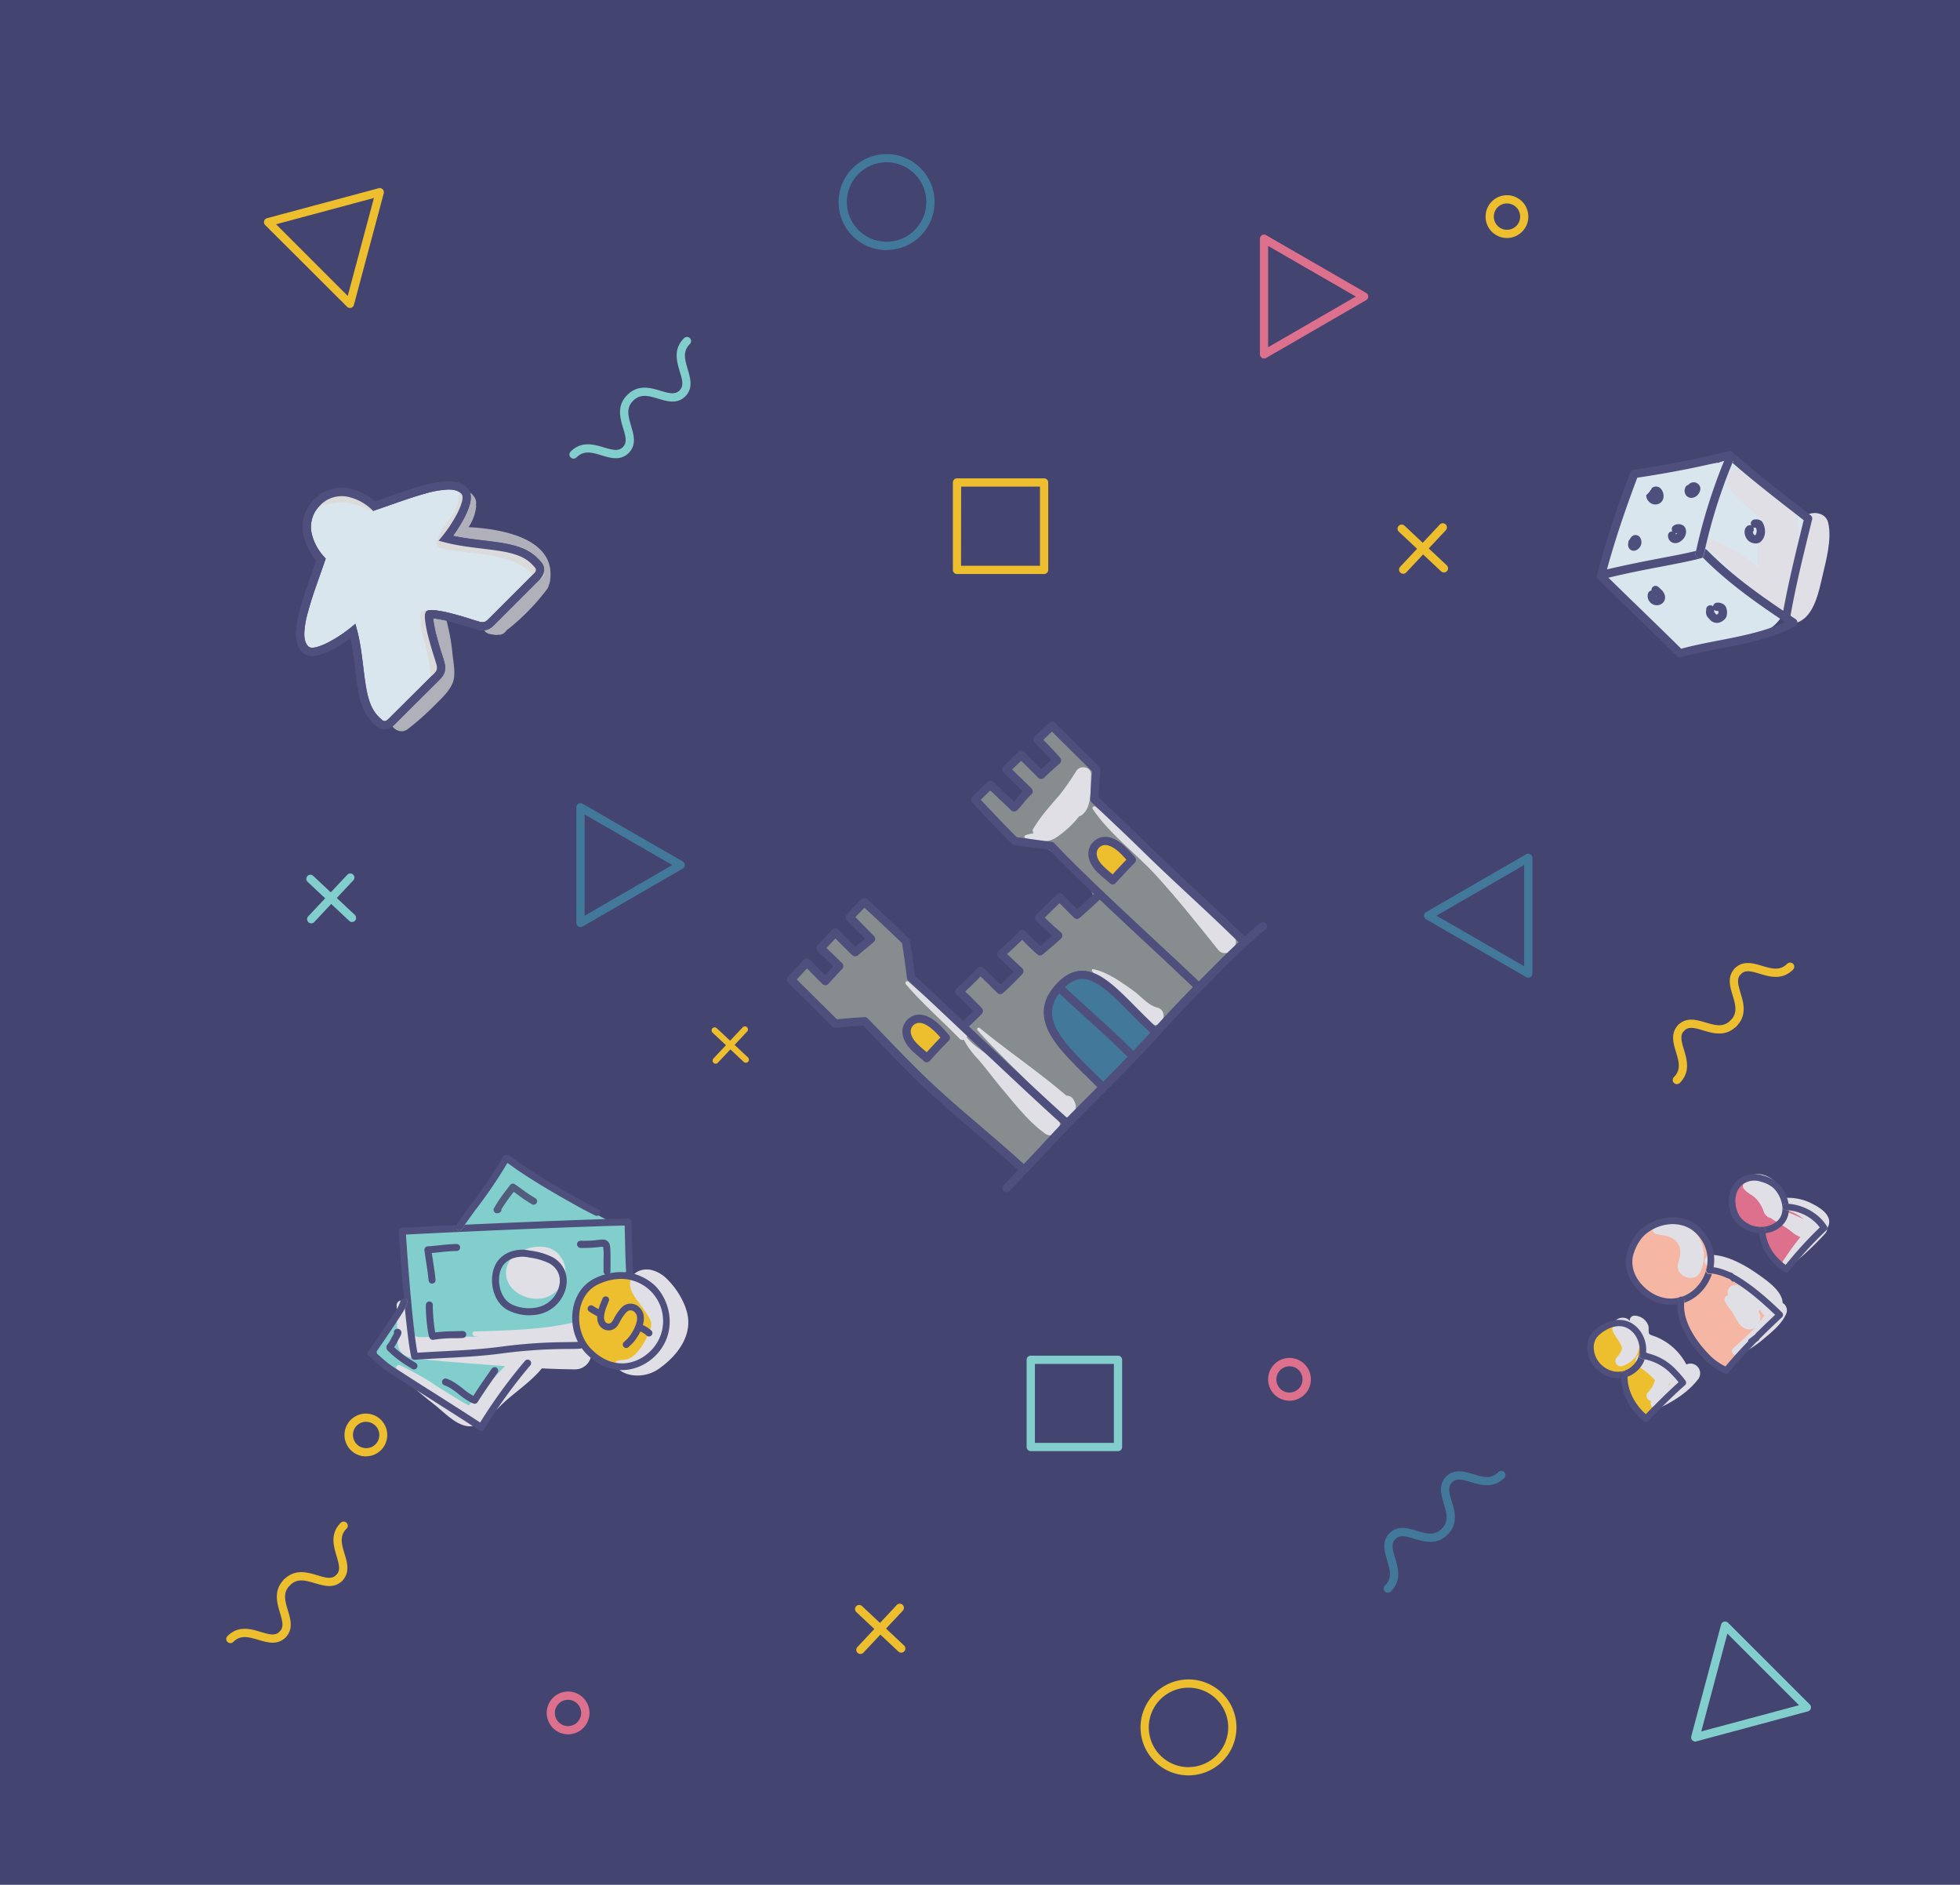 <svg xmlns="http://www.w3.org/2000/svg" xmlns:xlink="http://www.w3.org/1999/xlink" viewBox="0 0 711.39 684"><defs><style>.cls-1,.cls-16{fill:none;}.cls-2{isolation:isolate;}.cls-3{fill:#444471;}.cls-4{fill:#82cecd;}.cls-5{fill:#f5b6a3;}.cls-6{fill:#dd708d;}.cls-7{fill:#edbf2e;}.cls-8{clip-path:url(#clip-path);}.cls-9{fill:#e0dfe6;}.cls-13,.cls-15,.cls-9{mix-blend-mode:multiply;}.cls-10{fill:#42799b;}.cls-11{fill:#4e4f7d;}.cls-12{fill:#525d7d;}.cls-13{fill:#d3d3d3;opacity:0.76;}.cls-14,.cls-18{fill:#d9e6ed;}.cls-14,.cls-16{stroke:#4e4f7d;stroke-miterlimit:10;stroke-width:3px;}.cls-15{fill:#dbdbdb;}.cls-17{fill:#878c8e;}</style><clipPath id="clip-path" transform="translate(54.96 27.31)"><rect class="cls-1" width="637.74" height="637.82"/></clipPath></defs><title>ferde-bg</title><g class="cls-2"><g id="Réteg_13" data-name="Réteg 13"><rect class="cls-3" width="711.39" height="684"/></g><g id="Réteg_4" data-name="Réteg 4"><path class="cls-4" d="M172.68,429.06a15.26,15.26,0,0,0,.06-7.47c.67-2.31-.55-5.25-3.67-5.25a4.07,4.07,0,0,0-.62.06,16,16,0,0,0-3-.66,4,4,0,0,0-1-.8c-10.54-5.77-22.82-10.8-31.46-19.34a4,4,0,0,0-6.68,1.76,36.17,36.17,0,0,1-1.83,4.52,14.26,14.26,0,0,0-1.74,2.68,15.16,15.16,0,0,0-4.23,5.92c-2,2.17-4.15,4.23-5.94,6.59a3.73,3.73,0,0,0-.92,1.05,3.43,3.43,0,0,0-.27.58l-5.76.07c-3.54,0-7.67-.53-11.09.4A4,4,0,0,0,91.7,422c-.77,3.25,0,7.27.34,10.56.25,2.63,1.47,6.61,1.39,9.74-.56.78-1.09,1.59-1.59,2.45a4,4,0,0,0-.48,2.49c-2.63,1.75-4.66,5.46-5.5,7.91a3.36,3.36,0,0,0-.13,1.51,24.23,24.23,0,0,1-2.86,3.72,3.71,3.71,0,0,0-.76,4.32,4.73,4.73,0,0,0,1.51,3.81C85.26,470,87.68,470,90,470.14c1.2.93,2.33,2,3.52,2.93a11.34,11.34,0,0,0,1.1,1.09,21.16,21.16,0,0,0,5,3.08l0,0a17.9,17.9,0,0,0,7.15,5.15c.9.36,2.16.45,3,.82a1,1,0,0,1,.22.14c1.44,2.13,3.29,3.77,5.38,4a3.6,3.6,0,0,0,3.43,2.11,3.85,3.85,0,0,0,3.81-4.65c1.32-2.47,2.67-4.92,4.19-7.26l1.24-1a3.23,3.23,0,0,0,1.07-1.95,6,6,0,0,0,.55-.38c1.37-1.17,2.67-2.4,3.93-3.68a3.92,3.92,0,0,0,2.58-1.82c.53-.88,1-1.79,1.47-2.7q1.56-1.92,3-4c2.18.07,4.38.1,6.58,0a3.83,3.83,0,0,0,2.28-.85,16.09,16.09,0,0,0,5.59-.62,4.06,4.06,0,0,0,2.39-5.88l-.12-.23a4.1,4.1,0,0,0-3.79-2q.07-.89.18-1.68a5,5,0,0,0-.49-3.12A18.63,18.63,0,0,0,157,443a4.06,4.06,0,0,0,.5-2l.61-.4c2.4-1.5,4.69-2.65,6.31-5.05l1.86,0a3.66,3.66,0,0,0,1.75-.05l1.43-.05a4,4,0,0,0,3.22-6.32Z" transform="translate(54.96 27.31)"/></g><g id="Réteg_9" data-name="Réteg 9"><path class="cls-5" d="M587.44,447l-.3,0c-.29-3.43-4-5.91-7.43-5.92a13.56,13.56,0,0,0-1.22-.73l-.19-.12a18.22,18.22,0,0,0-3.92-3c-.32-.24-.63-.48-1-.71a2.79,2.79,0,0,0-1.49-.49c-.47-.19-.94-.37-1.43-.52a3.23,3.23,0,0,0-.83-.17,12.27,12.27,0,0,0-1.59-.51,9.42,9.42,0,0,0-3.06-.7,10.81,10.81,0,0,0,.12-1.49c2.16-5.14-.9-9.6-4.44-13.16a10.28,10.28,0,0,0-6.85-3,8.48,8.48,0,0,0-7.85.86,4,4,0,0,0-.38.32,13.16,13.16,0,0,0-5.78,3.93c-2.92,3.57-3.92,10.1-1.44,14.15s6,9.24,11.18,8.64a13.06,13.06,0,0,0,6-.06c.19.35.39.71.6,1.06,0,.14-.05.28-.07.42a8.69,8.69,0,0,0,.38,3.57c0,.08,0,.16.05.25a6.4,6.4,0,0,0,.37,2.26,20.3,20.3,0,0,0,2.06,4.21c.83,1.48,1.72,2.93,2.69,4.34l0,0,0,.06a6.61,6.61,0,0,0,3.68,4.54,3.72,3.72,0,0,0,.37,1.11,7.93,7.93,0,0,0,3.45,3.38,3.62,3.62,0,0,0,5.21-2.63,4.84,4.84,0,0,0,1-.57c1.82-1.42,2.05-3.68,3.3-5.48,1.92-2.78,4.8-4.57,7.1-7a3.55,3.55,0,0,0,4.06-2.47C590.34,449.68,589.32,447.31,587.44,447Z" transform="translate(54.96 27.31)"/></g><g id="Réteg_12" data-name="Réteg 12"><path class="cls-6" d="M602.31,413.1a9.82,9.82,0,0,0-4.9-.93,3.47,3.47,0,0,0-1-.9l0,0a10.63,10.63,0,0,0-1.14-.86,4.74,4.74,0,0,0-2.27-.65c-.37-3.08-1-6.13-4.47-7.14a3.61,3.61,0,0,0-1.23-.14,6.45,6.45,0,0,0-4.11-1.68,7.74,7.74,0,0,0-3.29.55,3,3,0,0,0-3.12.94,7,7,0,0,0-1.6,3.13,5.17,5.17,0,0,0-.39,1.41,16.48,16.48,0,0,0,1.06,7.28,3.5,3.5,0,0,0,1.24,1.74c1.28,1.95,3.53,3.35,5.77,2.67a3.29,3.29,0,0,0,2.41,0,3.16,3.16,0,0,0,.12,1.35l2,6.53a3.31,3.31,0,0,0,1.22,1.7l.21.62a3.66,3.66,0,0,0,1.48,1.91,3.35,3.35,0,0,0,5.34.7,24.48,24.48,0,0,0,5.69-8.13,15.12,15.12,0,0,1,1.75-.89,3.64,3.64,0,0,0,2.57-3.37A6.49,6.49,0,0,0,602.31,413.1Z" transform="translate(54.96 27.31)"/></g><g id="Réteg_11" data-name="Réteg 11"><path class="cls-7" d="M552.08,470.91c-2.3-2.68-5.68-5.28-8.75-4.87a3.53,3.53,0,0,0-1-.15c-.65-.65-1.26-1.26-1.87-1.78a17.6,17.6,0,0,0,0-1.93c-.11-3.37-.77-6.45-4.4-7.3-1.32-2.62-5.45-2.88-7.83-1.65a4.44,4.44,0,0,0-2.31,3.37,7.33,7.33,0,0,0-1.88,9.57c1.92,3.1,6.1,6.24,9.86,4.79a4.29,4.29,0,0,0,1.61-1.07c.17,0,.35,0,.51-.07l.15,0a3.24,3.24,0,0,0-.25.24c-3.3,4.28,1.75,11.16,4.11,14.76,2.2,3.35,7.24.92,6.55-2.32a2.82,2.82,0,0,0,1.13-.77,8.34,8.34,0,0,1,4.35-2.74,3.41,3.41,0,0,0,2.51-3.07,3,3,0,0,0,.36-1.54A3.58,3.58,0,0,0,552.08,470.91Z" transform="translate(54.96 27.31)"/></g><g id="Réteg_6" data-name="Réteg 6"><path class="cls-7" d="M186.26,452.22s0,0,0,0c1.61-4.5-2.42-10.88-7.15-12.49a6.83,6.83,0,0,0-5.51-3c-4.5-2-10.84-.07-14.13,3.2a4.36,4.36,0,0,0-.52.65,3.57,3.57,0,0,0-2.84,1.88c-2.42,4.53-3,9.08-1.07,13.91a10.9,10.9,0,0,0,2.84,4.5,3.87,3.87,0,0,0,.66,1.36A13.86,13.86,0,0,0,168.5,468a4.44,4.44,0,0,0,3,1,8,8,0,0,0,4.52-2.22,16.82,16.82,0,0,0,8-7.16,9.35,9.35,0,0,0,2.57-5.83A4.36,4.36,0,0,0,186.26,452.22Z" transform="translate(54.96 27.31)"/></g><g id="Réteg_10" data-name="Réteg 10"><g class="cls-8"><path class="cls-9" d="M547.09,483.75c5.14-2.35,10.6-5.79,14.1-10.31a3.52,3.52,0,0,0-4.08-5.57,21.61,21.61,0,0,0-10.92-10c-.9-.37-2.4-.73-2.6-1.21-.33-.77,0-2.08-.32-3a5.44,5.44,0,0,0-4.88-3.51,1.69,1.69,0,0,0-1.79,2l-.14-.2c-1.1-1.41-3.51-1.29-4.78-.29a3.69,3.69,0,0,0-1,4.68c.83,1.75,2.49,3.4,3,5.32.32,1.33-1.38,3-2.09,4a1.94,1.94,0,0,0,2.16,2.81c3.09-1.05,5.77-3.22,6.14-6.67a.37.37,0,0,1,0-.11,10.64,10.64,0,0,0,1.57,1.13,28.18,28.18,0,0,1,2.51,1.72c-.68-.2-1.37-.38-2.06-.53a2.6,2.6,0,0,0-1.94,4.75,23.61,23.61,0,0,1,5.72,4.86,9.2,9.2,0,0,1-2.56,4.37,1.87,1.87,0,0,0,1.19,3.1,2,2,0,0,0,2.77,2.59m-9.43-30a1.82,1.82,0,0,1,.9,1.71,18.44,18.44,0,0,0-.9-1.71m13.36,21a1.63,1.63,0,0,1,.17.22c-.27.31-.54.6-.82.89a12.37,12.37,0,0,0,.65-1.11" transform="translate(54.96 27.31)"/><path class="cls-9" d="M576.09,464.41a40.61,40.61,0,0,0,9.55-6.24c2.83-2.37,6.2-5.21,7.68-8.65a3.12,3.12,0,0,0-1.27-4c-.15-4.27-5.55-8-8.68-10.21-4.78-3.42-11.49-7.26-17.51-7.22-1.67,0-3,2.44-1.51,3.64,3.19,2.48,7,4,10.33,6.44,1.07.78,2.12,1.6,3.13,2.46q-.59-.41-1.14-.84a2.69,2.69,0,0,0-4.33,3.05h-.07A1.33,1.33,0,0,0,571,444.5c.44,1.65,1.59,2.69,2.54,4.05s1.7,3.12,2.76,4.54c1.42,1.89,3.71,2.77,5.79,1.38l-.07.08a104.7,104.7,0,0,1-7.85,7.34c-1.44,1.29.38,3.2,1.92,2.52m7.18-15.74a3.47,3.47,0,0,0,.56-.76,4.07,4.07,0,0,0,1.64,2.11c-.61.85-1.21,1.71-1.84,2.55a3.91,3.91,0,0,0-.36-3.9" transform="translate(54.96 27.31)"/><path class="cls-9" d="M554.15,431c-1.52,4.67,5.83,7.73,8,3.27a13.35,13.35,0,0,0-3-15.69c-3.65-3.22-9.89-4.7-13.85-1.24a1.91,1.91,0,0,0,.86,3.17c2.65.59,5.55.61,7.46,2.88s1.36,5,.51,7.61" transform="translate(54.96 27.31)"/><path class="cls-9" d="M593.85,432.92a105.77,105.77,0,0,0,13.58-12.5,2.91,2.91,0,0,0,.8-2,4.27,4.27,0,0,0,.53-1.07c1.17-3.66-3-6.31-5.78-7.73a18.86,18.86,0,0,0-10.14-2.19,2.17,2.17,0,0,0-.94.3c.18-4.89-4.54-9.17-9.44-9a1.82,1.82,0,0,0-1.6,2.43,4.57,4.57,0,0,0-2,.24,1.74,1.74,0,0,0-.77,2.86c1.14,1.43,3,2.09,4.31,3.42a13.23,13.23,0,0,1,2.83,4.79,3.51,3.51,0,0,0,2.7,2.31,2.15,2.15,0,0,0,.62.53c1.72,1,3.39,2,5,3.08s3,2.51,4.94,3.23a102.71,102.71,0,0,0-6.68,9.33c-.73,1.16.82,2.89,2,2m-1.69-21.38.15,0a18.29,18.29,0,0,1,5.46,2.17,13.41,13.41,0,0,1,2,1.45,41,41,0,0,0-3.82-1.76c-1.23-.55-2.49-1.06-3.75-1.55a2.17,2.17,0,0,0,0-.36" transform="translate(54.96 27.31)"/><path class="cls-9" d="M194,447.55a29,29,0,0,0-6.65-10.48,12.08,12.08,0,0,0-5.92-3.51c-3-.66-6.67.46-7.55,3.82-.57,2.16.38,4.14,1.5,5.91.45.71.86,1.23,1.41,1.95.11.16.75,1.09.13.18.65.95,1.36,1.85,2,2.77-.14-.18.69,1,.86,1.27a22.32,22.32,0,0,1,1.3,2.28c.11.36.21.72.3,1.09-.06-.26,0-1.19,0,.18,0,.37,0,.75,0,1.13,0-.5-.36,1.11-.4,1.42l-.35.76-.74,1.47a22.17,22.17,0,0,1-3.06,5,9.61,9.61,0,0,1-3.6,3c-1.37.52-2.88.31-4.25.8a.56.56,0,0,0-.41.53c-.13,2.72,3.29,4.13,5.48,4.54a13.51,13.51,0,0,0,10.5-2.5c6.84-4.94,12.59-12.8,9.41-21.58" transform="translate(54.96 27.31)"/><path class="cls-9" d="M149.35,430.16c-3.39-7-12.21-5.84-17.44-2a4.57,4.57,0,0,0-1.08,1.12,7.45,7.45,0,0,0-2.11,4.65c-.5,6.63,6.75,10.79,12.66,10,6.34-.87,10.88-7.79,8-13.81" transform="translate(54.96 27.31)"/><path class="cls-9" d="M158.09,461.33a3.66,3.66,0,0,1-2.34-2.84c-.26-2.21-1.16-3.85-1.67-6.08-11.85,2.91-24.8,3.06-36.87,3.49-1,0-.85,1.51,0,1.66l1.52.22h-.15c-5.92,0-11.82,0-17.73.05a30.36,30.36,0,0,1-3.56.1c-2.12-.25-2.2-.85-2.82-2.54-1.07-2.88-1.35-6.39-2-9.4a1.76,1.76,0,0,0-3.47.53c.09,3.75.15,7.51.27,11.27.07,2.22,0,4.3,1.68,5.93,2.09,2.06,5.42,2,8.16,2.31,3.61.39,7.24.72,10.86,1,6.09.47,12.21,1,18.35,1.42-1.21,1.33-2.39,2.65-3.57,3.84-1.76,1.79-3.53,3.56-5.27,5.36-.9.92-3,4.06-4.52,5.15.09-.3-.86-.61-1.41-.94-1.21-.71-2.4-1.46-3.6-2.18-2.16-1.32-4.31-2.64-6.45-4a98.76,98.76,0,0,0-13.48-7.61A1,1,0,0,0,89,469.61c3.79,5,8.89,9,13.77,12.86,3.39,2.67,8.55,8.31,13.31,7.79s9.21-6.29,12.5-9.18c4.21-3.71,9.53-7.36,13.13-11.8,4,.19,8,.32,12,.36a5.89,5.89,0,0,0,5.91-6.67A12.83,12.83,0,0,1,158.09,461.33Z" transform="translate(54.96 27.31)"/></g></g><g id="Réteg_1" data-name="Réteg 1"><g class="cls-8"><path class="cls-7" d="M469.09,180.43a1.5,1.5,0,0,1-1-.4l-15.25-14.31a1.5,1.5,0,1,1,2.05-2.18l15.25,14.3a1.51,1.51,0,0,1,.07,2.12,1.53,1.53,0,0,1-1.1.47" transform="translate(54.96 27.31)"/><path class="cls-7" d="M454.31,180.91a1.51,1.51,0,0,1-1-.41,1.49,1.49,0,0,1-.07-2.12l14.31-15.25a1.5,1.5,0,1,1,2.18,2.05l-14.3,15.26a1.53,1.53,0,0,1-1.1.47" transform="translate(54.96 27.31)"/><path class="cls-4" d="M72.8,307.29a1.47,1.47,0,0,1-1-.41l-15.25-14.3a1.5,1.5,0,0,1,2-2.19L73.82,304.7a1.49,1.49,0,0,1,.07,2.12,1.51,1.51,0,0,1-1.09.47" transform="translate(54.96 27.31)"/><path class="cls-4" d="M58,307.77a1.51,1.51,0,0,1-1.1-2.53L71.23,290A1.5,1.5,0,0,1,73.42,292L59.11,307.29a1.48,1.48,0,0,1-1.09.48" transform="translate(54.96 27.31)"/><path class="cls-7" d="M215.75,358.36a1.11,1.11,0,0,1-.76-.3l-11.32-10.62a1.11,1.11,0,0,1,1.52-1.62l11.32,10.62a1.11,1.11,0,0,1-.76,1.92" transform="translate(54.96 27.31)"/><path class="cls-7" d="M204.78,358.71a1.13,1.13,0,0,1-.76-.3,1.11,1.11,0,0,1-.05-1.57l10.62-11.32a1.11,1.11,0,1,1,1.62,1.52l-10.62,11.32a1.06,1.06,0,0,1-.81.35" transform="translate(54.96 27.31)"/><path class="cls-7" d="M72,84.45A1.46,1.46,0,0,1,71,84L41.29,54.37A1.5,1.5,0,0,1,42,51.86L82.48,41a1.5,1.5,0,0,1,1.45.39,1.52,1.52,0,0,1,.39,1.45L73.49,83.34a1.51,1.51,0,0,1-1.06,1.06,1.31,1.31,0,0,1-.39,0M45.25,54.08l26,26L76,62.3l4.75-17.76Z" transform="translate(54.96 27.31)"/><path class="cls-10" d="M155.73,309.12a1.44,1.44,0,0,1-.75-.21,1.49,1.49,0,0,1-.75-1.29l0-41.95a1.5,1.5,0,0,1,2.25-1.3l36.35,20.94a1.5,1.5,0,0,1,0,2.6l-36.32,21a1.44,1.44,0,0,1-.75.21m1.47-40.86,0,36.76,15.91-9.2,15.91-9.2Z" transform="translate(54.96 27.31)"/><path class="cls-6" d="M403.83,102.78a1.56,1.56,0,0,1-.75-.2,1.51,1.51,0,0,1-.75-1.3l0-41.95a1.51,1.51,0,0,1,.75-1.3,1.49,1.49,0,0,1,1.5,0L440.9,79a1.5,1.5,0,0,1,0,2.6l-36.32,21a1.53,1.53,0,0,1-.75.2m1.48-40.86,0,36.76,15.91-9.2,15.91-9.2Z" transform="translate(54.96 27.31)"/><path class="cls-10" d="M266.84,63.45A17.42,17.42,0,1,1,284.25,46a17.43,17.43,0,0,1-17.41,17.41m0-31.83A14.42,14.42,0,1,0,281.25,46a14.43,14.43,0,0,0-14.41-14.42" transform="translate(54.96 27.31)"/><path class="cls-7" d="M324,181H292.39a1.5,1.5,0,0,1-1.5-1.5V147.79a1.5,1.5,0,0,1,1.5-1.5H324a1.5,1.5,0,0,1,1.5,1.5v31.66A1.5,1.5,0,0,1,324,181m-30.15-3h28.65V149.29H293.89Z" transform="translate(54.96 27.31)"/><path class="cls-4" d="M195.4,97.57h0a1.5,1.5,0,1,0-2.12-2.12h0c-3.94,3.94-2.6,8.45-1.51,12.08,1,3.23,1.47,5.28-.11,6.86s-3.64,1.08-6.87.11c-3.62-1.08-8.13-2.43-12.07,1.51s-2.59,8.45-1.51,12.07c1,3.23,1.48,5.29-.11,6.87s-3.63,1.07-6.86.11c-3.63-1.09-8.14-2.43-12.08,1.51a1.49,1.49,0,0,0,0,2.12,1.51,1.51,0,0,0,2.12,0c2.68-2.68,5.65-1.79,9.1-.76,3.24,1,6.92,2.07,9.85-.86s1.82-6.6.86-9.84c-1-3.45-1.92-6.43.75-9.1s5.65-1.79,9.1-.76c3.24,1,6.92,2.07,9.84-.85s1.83-6.61.86-9.85c-1-3.45-1.92-6.42.76-9.1" transform="translate(54.96 27.31)"/><path class="cls-7" d="M48.66,566.93c-2.92,2.93-6.6,1.83-9.85.86-3.44-1-6.42-1.92-9.09.76a1.51,1.51,0,0,1-2.12,0,1.49,1.49,0,0,1,0-2.12c3.94-3.94,8.45-2.6,12.07-1.51,3.23,1,5.29,1.47,6.87-.11a1.51,1.51,0,0,1,2.12,0,1.49,1.49,0,0,1,0,2.12" transform="translate(54.96 27.31)"/><path class="cls-7" d="M69.22,546.38c-2.93,2.92-6.6,1.82-9.85.86-3.44-1-6.42-1.92-9.09.75a1.5,1.5,0,1,1-2.12-2.12c3.93-3.94,8.45-2.59,12.07-1.51,3.23,1,5.29,1.48,6.87-.1a1.5,1.5,0,1,1,2.12,2.12" transform="translate(54.96 27.31)"/><path class="cls-7" d="M48.66,566.93a1.5,1.5,0,0,1-2.12-2.12c1.58-1.58,1.07-3.64.11-6.86-1.09-3.63-2.43-8.14,1.51-12.08a1.49,1.49,0,0,1,2.12,0,1.51,1.51,0,0,1,0,2.12c-2.68,2.67-1.79,5.65-.76,9.1,1,3.24,2.07,6.92-.86,9.84" transform="translate(54.96 27.31)"/><path class="cls-7" d="M69.22,546.38a1.51,1.51,0,0,1-2.12,0,1.49,1.49,0,0,1,0-2.12c1.58-1.59,1.07-3.64.1-6.87-1.08-3.63-2.43-8.14,1.51-12.08h0a1.51,1.51,0,0,1,2.12,0,1.49,1.49,0,0,1,0,2.12h0c-2.67,2.68-1.78,5.65-.75,9.1,1,3.24,2.07,6.92-.86,9.85" transform="translate(54.96 27.31)"/><path class="cls-7" d="M492,59.06a7.94,7.94,0,0,1-1.74-.2,7.76,7.76,0,1,1,8.3-11.7,7.77,7.77,0,0,1-2.43,10.7h0a7.69,7.69,0,0,1-4.12,1.2m0-12.54a4.78,4.78,0,1,0,1.06.12,4.77,4.77,0,0,0-1.06-.12" transform="translate(54.96 27.31)"/><path class="cls-4" d="M571.17,561.15a1.53,1.53,0,0,1,1.06.44l29.68,29.65a1.5,1.5,0,0,1,.39,1.45,1.51,1.51,0,0,1-1.06,1.06l-40.52,10.89a1.5,1.5,0,0,1-1.83-1.84l10.83-40.53a1.46,1.46,0,0,1,1.06-1.06,1.32,1.32,0,0,1,.39-.06M598,591.52l-26-26-4.74,17.76-4.74,17.75Z" transform="translate(54.96 27.31)"/><path class="cls-10" d="M499.73,282.54a1.59,1.59,0,0,1,.75.2,1.51,1.51,0,0,1,.75,1.3l0,41.95a1.49,1.49,0,0,1-2.24,1.3l-36.35-21a1.5,1.5,0,0,1,0-2.59l36.33-21a1.53,1.53,0,0,1,.75-.2m-1.48,40.85,0-36.75-15.91,9.2L466.41,305Z" transform="translate(54.96 27.31)"/><path class="cls-7" d="M376.36,582.16A17.41,17.41,0,1,1,359,599.57a17.44,17.44,0,0,1,17.41-17.41m0,31.82A14.41,14.41,0,1,0,362,599.57,14.43,14.43,0,0,0,376.36,614" transform="translate(54.96 27.31)"/><path class="cls-4" d="M319.16,464.66h31.66a1.5,1.5,0,0,1,1.5,1.5v31.65a1.5,1.5,0,0,1-1.5,1.5H319.16a1.5,1.5,0,0,1-1.5-1.5V466.16a1.5,1.5,0,0,1,1.5-1.5m30.16,3H320.66v28.65h28.66Z" transform="translate(54.96 27.31)"/><path class="cls-10" d="M491,506.92a1.51,1.51,0,0,0-2.12,0c-2.68,2.68-5.65,1.79-9.1.76-3.24-1-6.92-2.07-9.84.85s-1.83,6.61-.86,9.85c1,3.45,1.92,6.42-.76,9.1s-5.65,1.78-9.09.75c-3.25-1-6.92-2.07-9.85.86s-1.83,6.6-.86,9.85c1,3.44,1.92,6.42-.75,9.09h0a1.51,1.51,0,1,0,2.13,2.13h0c3.94-3.94,2.59-8.46,1.5-12.08-1-3.23-1.47-5.29.11-6.87s3.64-1.07,6.87-.1c3.62,1.08,8.13,2.43,12.07-1.51s2.59-8.45,1.51-12.08c-1-3.22-1.47-5.28.11-6.86s3.64-1.07,6.86-.11c3.63,1.08,8.14,2.43,12.08-1.51a1.49,1.49,0,0,0,0-2.12" transform="translate(54.96 27.31)"/><path class="cls-7" d="M595.83,322.45a1.49,1.49,0,0,1,0,2.12c-3.94,3.94-8.45,2.59-12.07,1.51-3.23-1-5.29-1.48-6.87.11a1.5,1.5,0,1,1-2.12-2.13c2.92-2.92,6.6-1.82,9.84-.85,3.45,1,6.43,1.92,9.1-.76a1.51,1.51,0,0,1,2.12,0" transform="translate(54.96 27.31)"/><path class="cls-7" d="M575.27,343a1.49,1.49,0,0,1,0,2.12c-3.94,3.94-8.45,2.59-12.07,1.51-3.23-1-5.29-1.48-6.87.1a1.5,1.5,0,1,1-2.12-2.12c2.93-2.92,6.6-1.83,9.85-.86,3.44,1,6.42,1.92,9.09-.75a1.49,1.49,0,0,1,2.12,0" transform="translate(54.96 27.31)"/><path class="cls-7" d="M576.89,324.07a1.51,1.51,0,0,1,0,2.12c-1.58,1.58-1.07,3.64-.11,6.86,1.09,3.63,2.43,8.14-1.51,12.08a1.49,1.49,0,0,1-2.12,0,1.51,1.51,0,0,1,0-2.12c2.68-2.67,1.79-5.65.76-9.1-1-3.24-2.07-6.92.86-9.84a1.49,1.49,0,0,1,2.12,0" transform="translate(54.96 27.31)"/><path class="cls-7" d="M556.33,344.62a1.49,1.49,0,0,1,0,2.12c-1.58,1.58-1.07,3.64-.1,6.87,1.08,3.62,2.43,8.14-1.51,12.08a1.51,1.51,0,0,1-2.12,0,1.49,1.49,0,0,1,0-2.12c2.67-2.68,1.78-5.65.75-9.1-1-3.24-2.07-6.92.86-9.85a1.51,1.51,0,0,1,2.12,0" transform="translate(54.96 27.31)"/><path class="cls-6" d="M151.22,586.55a7.38,7.38,0,0,1,1.74.2,7.76,7.76,0,1,1-5.86,1h0a7.77,7.77,0,0,1,4.12-1.19m0,12.54a4.79,4.79,0,0,0,4.63-3.71,4.77,4.77,0,1,0-8.68,1.48,4.78,4.78,0,0,0,4.05,2.23" transform="translate(54.96 27.31)"/><path class="cls-6" d="M413.06,465.49a7.85,7.85,0,0,1,1.73.2,7.76,7.76,0,1,1-8.29,11.7,7.77,7.77,0,0,1,2.43-10.7h0a7.83,7.83,0,0,1,4.13-1.19m0,12.54a4.76,4.76,0,0,0,4-7.31,4.69,4.69,0,0,0-3-2.11,4.77,4.77,0,0,0-2.12,9.3,4.94,4.94,0,0,0,1.07.12" transform="translate(54.96 27.31)"/><path class="cls-7" d="M77.91,501.22a7.93,7.93,0,0,1-1.74-.19A7.76,7.76,0,1,1,82,500h0a7.73,7.73,0,0,1-4.12,1.19m0-12.53a4.76,4.76,0,0,0-4,7.3A4.77,4.77,0,1,0,79,488.81a4.88,4.88,0,0,0-1.07-.12" transform="translate(54.96 27.31)"/><path class="cls-7" d="M272.11,572.44a1.51,1.51,0,0,1-1-.41l-15.25-14.3a1.51,1.51,0,0,1-.07-2.12,1.49,1.49,0,0,1,2.12-.07l15.26,14.3a1.5,1.5,0,0,1-1,2.6" transform="translate(54.96 27.31)"/><path class="cls-7" d="M257.33,572.91a1.49,1.49,0,0,1-1.09-2.52l14.3-15.25a1.5,1.5,0,0,1,2.19,2.05l-14.3,15.25a1.53,1.53,0,0,1-1.1.47" transform="translate(54.96 27.31)"/></g><g class="cls-8"><path class="cls-11" d="M562.46,418.57c-6.48-6.48-16.94-4.71-22.65,1A18.11,18.11,0,0,0,536,426c-2,5.05-.55,10.68,3.84,15.07a16.12,16.12,0,0,0,14.07,5,12.54,12.54,0,0,1,.18-1.72,1.2,1.2,0,0,1,.64-.86c-4.43,1.23-9.3-.12-13.22-4-3.7-3.7-4.93-8.39-3.3-12.53a16.23,16.23,0,0,1,3.24-5.58c4.91-4.9,13.83-6.48,19.3-1,6.1,6.1,4.7,14.79-.18,19.67a13.34,13.34,0,0,1-5.47,3.38,1.45,1.45,0,0,1,.36,0,1.19,1.19,0,0,1,1,1.37c0,.22-.06.45-.09.68a15.64,15.64,0,0,0,5.9-3.75,17,17,0,0,0,4.1-6.7,8.14,8.14,0,0,0-.85,0,1.19,1.19,0,1,1,0-2.37,12,12,0,0,1,1.45.09,15.56,15.56,0,0,0-4.49-14" transform="translate(54.96 27.31)"/><path class="cls-11" d="M591.89,449l-.24-.22c-3.29-3.17-10.46-10-17.58-13.77a1.16,1.16,0,0,1,.43.65,3.08,3.08,0,0,0-.39-.3,1,1,0,0,0-1,1.73.6.6,0,0,1,.3.29,1,1,0,0,0,1.29.35l0,.32c5.75,3.44,11.48,8.79,14.63,11.8-2.76,2.59-5.07,4.82-7.21,6.95l.08.06-2.4,1.88a.86.86,0,0,0-.29.73c-3.06,3.17-5.78,6.18-8.22,9.11a22.49,22.49,0,0,1-5.26-3.63c-6.81-6.81-10.3-13.92-9.68-19.64,0-.23,0-.46.09-.68a1.2,1.2,0,0,0-1-1.37,1.45,1.45,0,0,0-.36,0,1.21,1.21,0,0,0-.37.11,1.2,1.2,0,0,0-.64.86,12.54,12.54,0,0,0-.18,1.72c-.43,8.42,6.23,16.47,10.43,20.68a25.68,25.68,0,0,0,6.77,4.5,1.17,1.17,0,0,0,1.33-.24l.08-.09c2.93-3.57,6.26-7.25,10.16-11.21a2.2,2.2,0,0,0,1.08-1.09c2.36-2.35,4.93-4.83,8.09-7.78a1.2,1.2,0,0,0,0-1.72Z" transform="translate(54.96 27.31)"/><path class="cls-11" d="M564.32,433.68a1.2,1.2,0,0,0,1.2,1.18,8.14,8.14,0,0,1,.85,0,17.3,17.3,0,0,1,5.86,1.83c0-.22,0-.44-.05-.66a1.17,1.17,0,0,1,1.09-1.26,1.12,1.12,0,0,1,.45.05,20.72,20.72,0,0,0-6.77-2.27,12,12,0,0,0-1.45-.09,1.19,1.19,0,0,0-1.18,1.19" transform="translate(54.96 27.31)"/><path class="cls-11" d="M584.62,417.91a9.43,9.43,0,0,1-7.27-2.76c-2.51-2.51-3.79-8.7-.39-12.09a6.35,6.35,0,0,1,1.33-1,7.05,7.05,0,0,1,5.87-.51,10.94,10.94,0,0,1,4.66,2.37c2.7,2.7,4.76,8.43,1.45,11.75a8.83,8.83,0,0,1-5.64,2.26,1.18,1.18,0,0,1,1.18,1.18c0,.36,0,.73.07,1.09a10.14,10.14,0,0,0,6.06-2.86,8.12,8.12,0,0,0,2.38-5.39c-.4-.05-.81-.1-1.23-.12a1.19,1.19,0,0,1,.13-2.37c.33,0,.66.07,1,.1a13.92,13.92,0,0,0-3.71-7.31,13.2,13.2,0,0,0-5.66-3,9.44,9.44,0,0,0-7.74.73,8.91,8.91,0,0,0-1.82,1.4c-3.48,3.47-4.06,11,.4,15.43a12.49,12.49,0,0,0,7.84,3.42,10.9,10.9,0,0,1-.07-1.14,1.18,1.18,0,0,1,1.17-1.19" transform="translate(54.96 27.31)"/><path class="cls-11" d="M592.75,434.31a1.19,1.19,0,0,0,1.48-.16l.08-.09a141.36,141.36,0,0,1,13.6-14.9,1.2,1.2,0,0,0,.19-1.5,17.52,17.52,0,0,0-2.29-2.86,19,19,0,0,0-11.6-5.26c-.33,0-.66-.08-1-.1a1.19,1.19,0,0,0-.13,2.37c.42,0,.83.07,1.23.12a16.53,16.53,0,0,1,9.82,4.55,15,15,0,0,1,1.42,1.65,142.65,142.65,0,0,0-12.4,13.59,20.3,20.3,0,0,1-2.4-2.05,16.1,16.1,0,0,1-4.88-9.48c0-.37-.07-.74-.07-1.1a1.18,1.18,0,1,0-2.36,0,10.9,10.9,0,0,0,.07,1.14,18.33,18.33,0,0,0,5.57,11.1,22.54,22.54,0,0,0,3.66,3" transform="translate(54.96 27.31)"/><path class="cls-11" d="M533.39,471.35a1.18,1.18,0,1,1,2.36.16c0,.27,0,.54,0,.81a10.52,10.52,0,0,0,3.88-2.52A10.24,10.24,0,0,0,542,466c-.32-.05-.63-.11-1-.14a1.19,1.19,0,0,1,.23-2.36c.41,0,.83.11,1.24.18a11.48,11.48,0,0,0-3.15-9.18c-5.29-5.29-12.4-2.13-15.63,1.11a8.07,8.07,0,0,0-2.54,5.53,11.36,11.36,0,0,0,3.35,8.44,11.14,11.14,0,0,0,8.81,3.26,14.77,14.77,0,0,1,0-1.49m-7.15-3.45a9,9,0,0,1-2.67-6.67,5.89,5.89,0,0,1,1.85-4c.07-.06,6.85-6.54,12.28-1.11,2.55,2.55,4,8.13.23,11.95s-8.81,2.67-11.69-.22" transform="translate(54.96 27.31)"/><path class="cls-11" d="M543.24,488.34l.76-.77,3.79-3.83c2.38-2.37,5.53-5.47,8.84-8.38l.06-.05a1.19,1.19,0,0,0,.11-1.54,33.91,33.91,0,0,0-3.37-3.94,20.56,20.56,0,0,0-10.9-6.15c-.41-.07-.83-.14-1.24-.18a1.19,1.19,0,0,0-.23,2.36c.32,0,.63.09,1,.14a18.24,18.24,0,0,1,9.75,5.5,31.24,31.24,0,0,1,2.48,2.81c-3.06,2.73-5.92,5.56-8.12,7.76-1.28,1.27-2.54,2.55-3.79,3.82q-.45-.39-.87-.81c-3.67-3.68-5.78-8.39-5.74-12.76,0-.27,0-.54,0-.8a1.18,1.18,0,1,0-2.36-.17,14.93,14.93,0,0,0,0,1.5,21,21,0,0,0,6.42,13.9,24.44,24.44,0,0,0,1.87,1.68,1.19,1.19,0,0,0,1.58-.09" transform="translate(54.96 27.31)"/><path class="cls-11" d="M182.92,464.69c-5.86,5.86-16.16,8.18-24.93-.59-6.7-6.7-7.06-18.55-.75-24.86a14,14,0,0,1,3.64-2.62h0a23.22,23.22,0,0,1,7.13-2.14,18.16,18.16,0,0,1,14.77,4.78c6.15,6.15,7.95,17.62.14,25.43M159,441c-5.3,5.3-4.94,15.68.74,21.36,7.61,7.6,16.24,5.77,21.43.59a15.27,15.27,0,0,0-12.81-26,20.74,20.74,0,0,0-6.37,1.91,11.44,11.44,0,0,0-3,2.15" transform="translate(54.96 27.31)"/><path class="cls-11" d="M174.46,460.33l-.62.59c-.21.19-.42.39-.64.61a1.24,1.24,0,0,1-1.75-1.76l.7-.66.56-.53a15.36,15.36,0,0,0,3-4.87c.56-1.49,1-3.51-.19-4.67a2,2,0,0,0-3.23,0,15.43,15.43,0,0,0-2.23,3.26,10,10,0,0,1-1.3,2,3.93,3.93,0,0,1-5.59.05c-2.67-2.67-.78-7.2.34-9.9l.19-.46a1.24,1.24,0,1,1,2.29.94l-.19.47c-.89,2.13-2.38,5.7-.88,7.2a1.49,1.49,0,0,0,2.09-.05,12.07,12.07,0,0,0,.9-1.44,17.14,17.14,0,0,1,2.63-3.79,4.46,4.46,0,0,1,6.73,0c3.85,3.85-.79,11-2.83,13.05" transform="translate(54.96 27.31)"/><path class="cls-11" d="M163.89,450.57a1.26,1.26,0,0,1-1.6.14,17.82,17.82,0,0,0-1.67-1c-.61-.35-1.23-.71-1.88-1.17a1.24,1.24,0,0,1,1.44-2,17.82,17.82,0,0,0,1.67,1,21.08,21.08,0,0,1,1.88,1.17,1.24,1.24,0,0,1,.29,1.73l-.13.15" transform="translate(54.96 27.31)"/><path class="cls-11" d="M181.46,457.33a1.24,1.24,0,0,1-1.75,0,9.09,9.09,0,0,0-3-1.76l1-2.28-.49,1.14.49-1.14a11.36,11.36,0,0,1,3.77,2.29,1.24,1.24,0,0,1,0,1.75" transform="translate(54.96 27.31)"/><path class="cls-11" d="M155.42,459.65c-1.85.06-3.51.09-5.18.11a186.81,186.81,0,0,0-24.48,1.79c-6.89.85-13.55,1.19-20,1.52-3,.16-6.11.32-9.21.53-1.29-6.93-2.73-21.68-4.17-42.88,17.19-.93,61-2.86,79.37-3.28.07,2,.11,4,.16,5.92.1,4.26.2,8.64.54,13a8,8,0,0,1,2.57.34c-.37-4.49-.49-9-.59-13.41-.05-2.36-.11-4.8-.2-7.2a1.27,1.27,0,0,0-1.29-1.21c-12.37.25-38.58,1.32-59.16,2.26-.36.54-.66,1-.87,1.4a1.28,1.28,0,0,1-1.72.49,1.26,1.26,0,0,1-.49-1.72c-8.09.35-15.12.69-19.74.95a1.29,1.29,0,0,0-.88.42,1.3,1.3,0,0,0-.31.92c.51,7.62,1.16,16.31,1.88,24.25a1,1,0,0,1,.34.05,1.26,1.26,0,0,1,.82,1.59,16.25,16.25,0,0,1-.82,2c.72,7.41,1.5,13.85,2.3,17.66a1.26,1.26,0,0,0,1.33,1c3.44-.25,6.91-.42,10.27-.6,6.49-.33,13.19-.67,20.17-1.54a187.22,187.22,0,0,1,24.21-1.77c1.68,0,3.36,0,5.23-.11a1.26,1.26,0,1,0-.09-2.52Z" transform="translate(54.96 27.31)"/><path class="cls-11" d="M129.28,448.1a17.06,17.06,0,0,0,9.84,1.79,12.86,12.86,0,0,0,10.09-6.69c3-5.43,1.49-11.44-3.64-14.29a25.24,25.24,0,0,0-7.82-2.33l-.73-.13c-5-.94-9.83,1-12,4.91-2.76,5-1.49,13.56,4.24,16.74m7.28-19.17.73.14a23.44,23.44,0,0,1,7.06,2.05c4,2.2,5,6.57,2.65,10.86-3.92,7.06-12.68,6-16.5,3.91-4.3-2.39-5.4-9.43-3.25-13.31,1.86-3.36,6.13-4.25,9.31-3.65" transform="translate(54.96 27.31)"/><path class="cls-11" d="M110.9,426.68a1.27,1.27,0,0,0,0-2.53c-2.22,0-4.43.25-6.56.47-1.34.14-2.73.29-4.09.37a1.27,1.27,0,0,0-1.17,1.42c.19,1.43.41,2.87.63,4.3.34,2.22.69,4.52.9,6.75a1.27,1.27,0,0,0,2.52-.24c-.22-2.31-.58-4.64-.93-6.9-.15-1-.3-1.94-.44-2.91,1-.08,1.91-.18,2.84-.28,2.08-.22,4.22-.44,6.32-.45" transform="translate(54.96 27.31)"/><path class="cls-11" d="M163.94,425.09a21.37,21.37,0,0,1,.16,4.27c0,1.28,0,2.86,0,4.78a1.25,1.25,0,0,0,.65,1.09,1.31,1.31,0,0,0,.63.16,1.27,1.27,0,0,0,1.24-1.28c0-1.9,0-3.46,0-4.74,0-3.82,0-5.26-1-6.18s-2-.68-3.74-.5a36.83,36.83,0,0,1-5.47.27h-.67a1.25,1.25,0,0,0-1,.48,1.28,1.28,0,0,0-.23,1.13,1.42,1.42,0,0,0,1.61,1,1.24,1.24,0,0,0,.66,0l.12,0a41.2,41.2,0,0,0,5.29-.29,11.85,11.85,0,0,1,1.77-.11" transform="translate(54.96 27.31)"/><path class="cls-11" d="M100.94,458.09a1.26,1.26,0,0,0,.58.68,1.24,1.24,0,0,0,.85.14,46,46,0,0,1,7.68-.58c1,0,2,0,3-.09a1.26,1.26,0,0,0-.11-2.52c-1,0-2,.06-3,.08a56.48,56.48,0,0,0-6.94.44,63.52,63.52,0,0,1-.88-9.76,1.26,1.26,0,0,0-2.44-.61c-.3.93.27,9.56,1.2,12.22" transform="translate(54.96 27.31)"/><path class="cls-11" d="M111.2,419a1.28,1.28,0,0,0,1.72-.49c.21-.38.51-.86.87-1.4,1-1.46,2.44-3.45,4.07-5.67A169.69,169.69,0,0,0,129,395.08c.07-.13.14-.25.19-.36l1,.69c2.75,2,9.18,6.54,24.28,14.92,2.34,1.3,4.49,2.43,6.59,3.45a1.26,1.26,0,1,0,1.11-2.26c-2.06-1-4.18-2.12-6.48-3.4-15-8.31-21.32-12.83-24-14.77-1.8-1.28-2.41-1.71-3.28-1.47a2,2,0,0,0-1.25,1.32,7.14,7.14,0,0,1-.31.65A170.67,170.67,0,0,1,115.83,410c-2.38,3.23-4.25,5.79-5.1,7.3a1.27,1.27,0,0,0,.47,1.75" transform="translate(54.96 27.31)"/><path class="cls-11" d="M119.09,491.79a1.26,1.26,0,0,0,.89.13,1.21,1.21,0,0,0,.8-.57,184.53,184.53,0,0,1,16.74-23.17,1.26,1.26,0,1,0-1.93-1.63,186.43,186.43,0,0,0-16.28,22.37c-5.74-3.75-11.61-7.47-17.3-11.08-4.8-3-9.76-6.2-14.65-9.37a32.64,32.64,0,0,1-3.74-3c-.7-.61-1.41-1.24-2.21-1.89,4.76-6.78,9.83-14.61,10.17-15.23.15-.27.28-.57.42-.86a16.25,16.25,0,0,0,.82-2,1.26,1.26,0,0,0-.82-1.59,1,1,0,0,0-.34-.05,1.25,1.25,0,0,0-1.24.87,13.67,13.67,0,0,1-1,2.43c-.31.55-5.67,8.85-10.73,16a1.28,1.28,0,0,0,.27,1.74c1.14.86,2.11,1.7,3,2.52a34.23,34.23,0,0,0,4,3.18c4.89,3.17,9.86,6.33,14.67,9.38,6,3.83,12.29,7.8,18.35,11.77l.08.05" transform="translate(54.96 27.31)"/><path class="cls-11" d="M123.51,469.38l-.67,1c-2.1,3-4.1,5.83-6,8.88a25.61,25.61,0,0,1-3.74-2.6,30.26,30.26,0,0,0-3.84-2.69,12.78,12.78,0,0,0-2.13-.95,1.26,1.26,0,0,0-.79,2.4,9.28,9.28,0,0,1,1.7.76,26.66,26.66,0,0,1,3.5,2.47,29.74,29.74,0,0,0,3.78,2.65,10.76,10.76,0,0,0,1.55.73,1.25,1.25,0,0,0,1.52-.5c2.11-3.35,4.27-6.43,6.56-9.7l.68-1a1.26,1.26,0,1,0-2.07-1.45" transform="translate(54.96 27.31)"/><path class="cls-12" d="M131.51,405.22l1.61,1.15a49,49,0,0,0,5,3.35,1.25,1.25,0,0,0,1.71-.49,1.26,1.26,0,0,0-.49-1.72,45.57,45.57,0,0,1-4.78-3.18c-.86-.62-1.75-1.27-2.67-1.88a1.25,1.25,0,0,0-1.71.29c-.38.52-.77,1-1.15,1.53a56.14,56.14,0,0,0-4.69,6.85,1.24,1.24,0,0,0,.11,1.39,1.16,1.16,0,0,0,.38.32,1.23,1.23,0,0,0,1,.11l.32-.09a1.26,1.26,0,0,0,.9-1.33,62.34,62.34,0,0,1,4-5.72l.43-.58" transform="translate(54.96 27.31)"/><path class="cls-11" d="M85.47,460.85a1.74,1.74,0,0,0,.4,2.08,39,39,0,0,0,7.57,5.78l1.23.78.07.05a1.27,1.27,0,0,0,1.3-2.17l-1.24-.79a38.46,38.46,0,0,1-6.71-5,12.41,12.41,0,0,0,.78-1.25c.17-.3.32-.6.48-.9s.29-.57.45-.85l.07-.12c.69-1.18,1-1.86.8-2.54a1.39,1.39,0,0,0-1.36-1,1.26,1.26,0,0,0-1.32,1.2,1.09,1.09,0,0,0,.06.44c-.08.16-.2.37-.36.65l-.1.17c-.17.3-.32.6-.48.91s-.29.56-.44.83a8.07,8.07,0,0,1-1,1.48,2,2,0,0,0-.18.26" transform="translate(54.96 27.31)"/></g><path class="cls-11" d="M572.07,436.49a21.26,21.26,0,0,1,1.56.83c.14.05.29.1.42.16l.07,0h0l.14.07a.86.86,0,0,0,.07.1,3.12,3.12,0,0,1,.55.46,1.09,1.09,0,0,0,.26,0,1,1,0,0,0,.39-1.89.9.9,0,0,0-.63-.58.8.8,0,0,0-.28-.13l-.12,0a.83.83,0,0,0-.07-.18,1.83,1.83,0,0,0-1.24-.87,1.05,1.05,0,0,0-1.23.7,1,1,0,0,0,0,.6A1.05,1.05,0,0,0,572.07,436.49Z" transform="translate(54.96 27.31)"/></g><g id="Réteg_14" data-name="Réteg 14"><path class="cls-13" d="M115.1,164a16.73,16.73,0,0,0,2.76-7.39,2.3,2.3,0,0,0-.07-.74,3.71,3.71,0,0,0-.9-3.21,3.12,3.12,0,0,0-2.8-1.5h-.39c-3.15,0-4.1,3.41-2.84,5.47a9.35,9.35,0,0,1-1.29,2.82,36.91,36.91,0,0,1-2,3.36,3.1,3.1,0,0,0,1.34,4.66,3.35,3.35,0,0,0,3.37,3.43c5.56.09,25.14,1,25.68,9.67L124.43,196a3.71,3.71,0,0,0-2.59.37,3.49,3.49,0,0,0-1.25,4.79,3.37,3.37,0,0,0,2.09,1.6l1.69.29a4.7,4.7,0,0,0,1.67,0,3,3,0,0,0,2.48-1.13l.69-.79a4.13,4.13,0,0,0,.52-.33,81,81,0,0,0,13.77-14.17,3.55,3.55,0,0,0,.74-1.64,3.68,3.68,0,0,0,.37-1.09C147.35,168.26,127.44,164.59,115.1,164Z" transform="translate(54.96 27.31)"/><path class="cls-13" d="M109.29,210.13a75.12,75.12,0,0,0-2.22-12.37c-1.21-4.34-8-2.5-6.75,1.86,1.44,5.17,4.37,15,1.38,19.83-3.11,5-9,9.29-13.58,12.86-3.55,2.77,1.44,7.69,4.95,4.95a96.63,96.63,0,0,0,9.36-8.26c2.44-2.48,5.74-5.34,7-8.7C110.5,217.21,109.61,213.3,109.29,210.13Z" transform="translate(54.96 27.31)"/></g><g id="Réteg_2" data-name="Réteg 2"><path class="cls-14" d="M60.17,155A12.45,12.45,0,0,0,56.8,167a20.13,20.13,0,0,0,4.76,8.75C59.51,181.76,57,188.28,55.49,194A35.58,35.58,0,0,0,54,202.11c-.08,2.42.33,4.66,1.88,6.22a3.38,3.38,0,0,0,2.29.91,7.61,7.61,0,0,0,2.29-.31,24.85,24.85,0,0,0,5.1-2.16,49.5,49.5,0,0,0,7.62-5.08c1.44,5.41,1.94,11.2,2.64,16.53.8,6.17,1.8,11.85,5.52,15.56a16.36,16.36,0,0,0,1.4,1.32,2.78,2.78,0,0,0,3.84,0A16.5,16.5,0,0,0,88,233.75L102.83,219c1.07-1.07,1.92-1.79,2.21-3.12s-.13-2.34-.61-4v-.07s-1.33-3.91-2.4-8.05a47.19,47.19,0,0,1-1.18-5.84,10.19,10.19,0,0,1-.08-2,.66.66,0,0,1,.06-.26.91.91,0,0,1,.25-.06,11.18,11.18,0,0,1,2,.08,47.56,47.56,0,0,1,5.84,1.18c4.14,1.07,8.05,2.4,8.05,2.4H117c1.64.48,2.64.9,4,.62s2-1.13,3.11-2.19l14.85-14.85a18,18,0,0,0,1.32-1.4,2.79,2.79,0,0,0,0-3.83,18,18,0,0,0-1.32-1.4c-3.71-3.71-9.39-4.72-15.56-5.52-5.33-.7-11.12-1.2-16.54-2.63a49.27,49.27,0,0,0,5.08-7.62,24.45,24.45,0,0,0,2.17-5.11,7.61,7.61,0,0,0,.31-2.29,3.34,3.34,0,0,0-.91-2.28c-1.56-1.56-3.8-2-6.22-1.89a36.31,36.31,0,0,0-8.15,1.45c-5.68,1.55-12.2,4-18.27,6.07a20.1,20.1,0,0,0-8.74-4.76A12.44,12.44,0,0,0,60.17,155Z" transform="translate(54.96 27.31)"/></g><g id="Réteg_7" data-name="Réteg 7"><path class="cls-15" d="M80.73,156.61c-4.06-1.63-7.18-4.15-11.79-4.45-.56,0-1.21-.11-1.9-.18a25.59,25.59,0,0,0-3.5,1.32,15.87,15.87,0,0,0-1.5.84,5.31,5.31,0,0,1-.51,1c.12.26.22.51.34.77,2.2,0,4.34-.93,6.59-.9a23.71,23.71,0,0,1,7.41,1.34,13.63,13.63,0,0,1,2.93,1.48c.64,0,1.28,0,1.92-.05l.2-.13a5.66,5.66,0,0,1,0-.58C80.87,156.88,80.8,156.75,80.73,156.61Z" transform="translate(54.96 27.31)"/><path class="cls-15" d="M142.07,179.29c-8.06-9.81-22.32-8.78-33.88-11.15,0,0,0,0,0,0,1.11-2.64,3.57-4.8,4.94-7.35a15.94,15.94,0,0,0,2.35-7.66c0-2.58-4-2.58-4,0,.07,5.57-5.15,9.21-7.15,13.95a1.87,1.87,0,0,0-.11.42,2.1,2.1,0,0,0-.58,1.6,1.83,1.83,0,0,0,1.3,2.45c11.11,2.84,26.38,1,34.28,10.62C140.88,184.11,143.69,181.27,142.07,179.29Z" transform="translate(54.96 27.31)"/><path class="cls-15" d="M100.67,194.58a.66.66,0,0,0,0-.15,12.77,12.77,0,0,1-1.62-.19,5.62,5.62,0,0,1-.86.39l-.31.1a3.8,3.8,0,0,1-.22.8,5,5,0,0,1-.11,1.16,5.05,5.05,0,0,1,.19,1.41v.09a3.18,3.18,0,0,1-.07.62A9.09,9.09,0,0,1,97.7,200s0,0,0,.07c1.26,5.49,3.09,10.94,3.5,16.5a2,2,0,0,0,1.28,1.74l.13-.1a1.59,1.59,0,0,1,.18-.37,4.17,4.17,0,0,1,1.67-1.66l.11-.16,0-.16a3.74,3.74,0,0,1,.34-.76l.06-.18C104.19,208,101.64,201.39,100.67,194.58Z" transform="translate(54.96 27.31)"/></g><g id="Réteg_8" data-name="Réteg 8"><path class="cls-16" d="M60.17,155A12.45,12.45,0,0,0,56.8,167a20.13,20.13,0,0,0,4.76,8.75C59.51,181.76,57,188.28,55.49,194A35.58,35.58,0,0,0,54,202.11c-.08,2.42.33,4.66,1.88,6.22a3.38,3.38,0,0,0,2.29.91,7.61,7.61,0,0,0,2.29-.31,24.85,24.85,0,0,0,5.1-2.16,49.5,49.5,0,0,0,7.62-5.08c1.44,5.41,1.94,11.2,2.64,16.53.8,6.17,1.8,11.85,5.52,15.56a16.36,16.36,0,0,0,1.4,1.32,2.78,2.78,0,0,0,3.84,0A16.5,16.5,0,0,0,88,233.75L102.83,219c1.07-1.07,1.92-1.79,2.21-3.12s-.13-2.34-.61-4v-.07s-1.33-3.91-2.4-8.05a47.19,47.19,0,0,1-1.18-5.84,10.19,10.19,0,0,1-.08-2,.66.66,0,0,1,.06-.26.91.91,0,0,1,.25-.06,11.18,11.18,0,0,1,2,.08,47.56,47.56,0,0,1,5.84,1.18c4.14,1.07,8.05,2.4,8.05,2.4H117c1.64.48,2.64.9,4,.62s2-1.13,3.11-2.19l14.85-14.85a18,18,0,0,0,1.32-1.4,2.79,2.79,0,0,0,0-3.83,18,18,0,0,0-1.32-1.4c-3.71-3.71-9.39-4.72-15.56-5.52-5.33-.7-11.12-1.2-16.54-2.63a49.27,49.27,0,0,0,5.08-7.62,24.45,24.45,0,0,0,2.17-5.11,7.61,7.61,0,0,0,.31-2.29,3.34,3.34,0,0,0-.91-2.28c-1.56-1.56-3.8-2-6.22-1.89a36.31,36.31,0,0,0-8.15,1.45c-5.68,1.55-12.2,4-18.27,6.07a20.1,20.1,0,0,0-8.74-4.76A12.44,12.44,0,0,0,60.17,155Z" transform="translate(54.96 27.31)"/></g><g id="Réteg_3" data-name="Réteg 3"><path class="cls-17" d="M396.58,314.14c-1-1.13-1.86-2.47-2.83-3.67-.58-.44-1.13-.86-1.57-1.23a41.61,41.61,0,0,1-3.94-3.65A42.31,42.31,0,0,1,378,297.41a4.93,4.93,0,0,0,0-.55,4.17,4.17,0,0,1-.76-.6c-5.42-5.31-10.68-11-16.09-16.39-4.36-4.35-10-7.34-14.57-11.39l-.38.07c-1.46-1.58-2.89-3.19-4.29-4.81.2-.43.39-.87.56-1.31a3.78,3.78,0,0,1,.53-1.63,16.5,16.5,0,0,0,.52-6.12c-2.95-2.82-5.6-6-8.47-8.9a4.63,4.63,0,0,1-1.35-2.61,5.88,5.88,0,0,0-1,.07c-1-.88-2-1.79-2.92-2.72.25-2.41-2.91-4.72-5.1-2.52a5.43,5.43,0,0,0-.44,5.5c1.33,1.35,2.72,2.63,4.12,3.88a2.86,2.86,0,0,0-1.07.7,75.71,75.71,0,0,1-5.66,5.9c-1.67-1.69-3.74-3.24-5-4.48-2.75-2.77-6.73,1.35-4.24,4.25a43.77,43.77,0,0,0,4.91,5.42.36.36,0,0,1,0,.11c0,1.38-2.46,4.07-4.37,5.7h-.52c-.46-.38-.9-.78-1.33-1.18a2.87,2.87,0,0,0-2.86-.68,19.38,19.38,0,0,0-3.2-3.27c-3.08-2.3-6,2.93-3,5.22,1.45,1.08,2.52,3.07,3.79,4.38.39.41.8.82,1.21,1.23a6.56,6.56,0,0,0,4.07,5.85,1.73,1.73,0,0,0,.07.31c5.32,1.67,10.86,1.3,15.61,4.92a15.63,15.63,0,0,1,4.93,3.33,4.15,4.15,0,0,1,1.26,2.4,3.46,3.46,0,0,1,.53.35,33.85,33.85,0,0,1,7.07,7.22,6.67,6.67,0,0,1,1.08,2.52l.77.53.12.15c-.3.35-.57.71-.86,1.07a4.56,4.56,0,0,1-1.56,2.78c-1.86,1.65-5.5,1.78-7.05-.44-.35-.49-.7-1-1.07-1.42l-.08,0a2.92,2.92,0,0,0-4.31.36,6.81,6.81,0,0,0-1.36.11c0,.09,0,.19-.06.28a14.48,14.48,0,0,1-2.79,5.12l1.95,1.92a4.21,4.21,0,0,1,1.1,2c2.19,2.11,1,7.05-3,7.05a3.51,3.51,0,0,1-2.42-.85,5.57,5.57,0,0,1-3.16-1.59l-1.82-1.81a5.53,5.53,0,0,0-1.94.19,4.12,4.12,0,0,1-2,2.19c-.51.25-1,.49-1.55.71a7,7,0,0,0-.73,3,13.82,13.82,0,0,0,1.52,1,4.84,4.84,0,0,1,2.17,4.64l.82.64-1.52,1.51a1.19,1.19,0,0,1-.09.15,4.7,4.7,0,0,1-1.51,1.44c-.77.78-1.54,1.56-2.32,2.32-.91-.76-1.85-1.5-2.8-2.23l-.3-.14a20.67,20.67,0,0,1-2-1.34,6.27,6.27,0,0,0-6.46,1.89,6.8,6.8,0,0,0-2.8,5.11,2,2,0,0,1,.23.27c.23.32.44.66.66,1a4.19,4.19,0,0,1,2,1.92,3.49,3.49,0,0,1,.39,1.51,6,6,0,0,1,1.46.84c-.77.65-1.56,1.27-2.35,1.9a4.15,4.15,0,0,1-1.35,1.1h0l0,0a4.62,4.62,0,0,0-1.76,2.83c-1.41-1-2.82-2-4.25-2.89a47.1,47.1,0,0,0-8.91-8.54,40.05,40.05,0,0,1-7.5-17.71,5,5,0,0,0-.81-2.11c-.21-3.21-3.08-5.24-6-5.41q-3.13-3.16-6.49-6.11c-2.89-2.54-7.15,1.69-4.24,4.24,1.83,1.61,3.59,3.27,5.32,5a7.41,7.41,0,0,0-.43,1.23,3.59,3.59,0,0,1-2.09,2.83,5.94,5.94,0,0,0-2.06,1.9,7.44,7.44,0,0,0-1.7.75c-1.7-1.49-3.37-3-5-4.62-2.74-2.71-7,1.53-4.24,4.25q2.3,2.25,4.7,4.38a34.07,34.07,0,0,0-5.62,7.22,31.67,31.67,0,0,0-3.42-2.78c-.09-2.64-4-4.32-5.58-1.44v0a3,3,0,0,0,0,4.91c.53,1,1.27,2.05,1.92,3.19A9.86,9.86,0,0,0,243,338c0,.07,0,.13,0,.2a9.39,9.39,0,0,0,6.67,6.43c3.81.9,5.88-.91,8.91-2.69,4,5.24,9.25,9.82,14,14.17,1.47,1.35,3,2.68,4.46,4a5,5,0,0,0,1.19,1.81l33.64,32.78c3.45,3.36,10.3,1.2,10.24-3.94a33.84,33.84,0,0,0,4.62-5.42,2.25,2.25,0,0,0,.35-.87c.45-.35.86-.66,1.18-.94l2.23-2a5.83,5.83,0,0,0,5.88-4.26c.07-.23.16-.44.25-.66a7.4,7.4,0,0,1,1-1.5q8.86-8.22,17.19-17c8-8.42,15.56-17.22,22.77-26.31q6-5.4,11.47-11.32a5.47,5.47,0,0,0,2.51.29c.75-.74,1.55-1.42,2.37-2.09.72-.91,1.36-1.87,2.14-2.73a2.74,2.74,0,0,1,.61-.48A5,5,0,0,0,396.58,314.14Z" transform="translate(54.96 27.31)"/><path class="cls-7" d="M351.86,281.58l-.79-.29a19,19,0,0,0-3.28-2.78,4,4,0,0,0-4,0,4.12,4.12,0,0,0-2,3.48,5,5,0,0,0,1.81,4.33,4.48,4.48,0,0,0,1.07,2.28,8.55,8.55,0,0,0,3.57,2.28c1.84.72,3.53-.4,4.4-1.94a3.47,3.47,0,0,0,2-2.47A4.12,4.12,0,0,0,351.86,281.58Z" transform="translate(54.96 27.31)"/><path class="cls-7" d="M282.91,345.12l-.14-.11a9.47,9.47,0,0,0-.95-.6l-.07,0a4,4,0,0,0-5.22-1.2,4.08,4.08,0,0,0-1.51,5.46,35.22,35.22,0,0,0,2.45,4l0,.05c1,1.65,3.66,2.83,5.46,1.5l.38-.3a4,4,0,0,0,2.09-.59,4.55,4.55,0,0,0,1.69-6.18A4.23,4.23,0,0,0,282.91,345.12Z" transform="translate(54.96 27.31)"/><path class="cls-10" d="M361.08,343.42a89,89,0,0,0-9-6.79c-1.18-1.79-2.17-3.89-3.73-5.29-4-3.64-11.75-6.6-16.45-2.62s-8.13,9.69-5.25,15.43c2.53,5,7.16,12.8,12.66,16.14,0,3.57,4,6,7.5,4.51,2.83-1.23,4.72-4.33,6.65-6.62L359,351.6c2.2-.18,3.77-3,3.27-5.37A3.34,3.34,0,0,0,361.08,343.42Z" transform="translate(54.96 27.31)"/><path class="cls-9" d="M299.78,346.51c9.39,10.65,20.21,19.89,29.44,30.68a3.58,3.58,0,0,0,5,0l.31-.36a3.66,3.66,0,0,0,.58-4.21l-.27-.55a2.86,2.86,0,0,0-2.75-1.76c-10.1-8.71-21.25-16.14-31.53-24.63A.59.59,0,0,0,299.78,346.51Z" transform="translate(54.96 27.31)"/><path class="cls-9" d="M341.39,324.94c2.42,5.2,9,8.09,13,12,2.53,2.47,5.39,6.77,9,7.66,4,1,5.71-5.27,1.64-6.27-3.29-.82-6-4.25-8.72-6.18-4.08-2.91-9.52-6.83-14.49-7.74A.36.36,0,0,0,341.39,324.94Z" transform="translate(54.96 27.31)"/><path class="cls-9" d="M328.24,276.73a36.3,36.3,0,0,0,8.51-7.82,2.61,2.61,0,0,0,1-.47c3.86-2.91,3-10.13,3.31-14.5.2-3-4-3.8-5.4-1.42a100.89,100.89,0,0,1-5.91,8.52c-3.45,4-7,7.86-9.73,12.49a1.31,1.31,0,0,0,.21,1.57,13.2,13.2,0,0,0-3.07.74.6.6,0,0,0,.14,1.08C321.33,277.69,324.57,279,328.24,276.73Z" transform="translate(54.96 27.31)"/><path class="cls-9" d="M308.27,367.24c4.84,5.75,9.87,12.33,16,16.77,4,2.89,7.73-3.78,3.78-6.66-5.44-4-10.15-8.91-15.13-13.41-2.79-2.51-5.54-5.08-8.38-7.52s-6.29-4.31-8.63-7.27a1.51,1.51,0,0,0-.27-1.94c-6.73-6.37-14.05-12.06-20.89-18.3a.67.67,0,0,0-.94.94c6,7.06,13,13.08,19.46,19.74a1.49,1.49,0,0,0,1.59.42,30.14,30.14,0,0,0,5,6.87C302.82,360.22,305.41,363.84,308.27,367.24Z" transform="translate(54.96 27.31)"/><path class="cls-9" d="M387.15,317.36c3,3.74,9-1.95,5.36-5.36-16.6-15.56-32-32.23-49.74-46.52-.56-.46-1.59.13-1.1.84,6.22,9.22,15.57,15.93,23,24.1C372.53,299,379.87,308.28,387.15,317.36Z" transform="translate(54.96 27.31)"/><path class="cls-11" d="M239,320.93a1.5,1.5,0,0,0-2.18,0L231,327.21a1.51,1.51,0,0,0,.06,2.1c4.08,3.95,8.17,8,12.13,12l3.94,3.91a1.5,1.5,0,0,0,1.18.43l2.65-.22c2.41-.2,4.9-.41,7.34-.53q3.19,3.25,6.36,6.56c3.34,3.46,6.79,7,10.27,10.51,8.31,8.31,15.55,14.49,23.22,21,5.14,4.37,10.44,8.9,16.39,14.33-1.56,1.64-3.31,3.47-5.3,5.54a1.5,1.5,0,0,0,2.14,2.1c9.7-10.1,13.89-14.61,17-17.91,4-4.3,6-6.46,15.58-16l2.47-2.47c11.45-11.45,15.58-16,19.94-20.81,4.56-5,9.27-10.2,23-23.94,5.72-5.72,10.31-9.95,14.89-13.72a1.5,1.5,0,1,0-1.9-2.31c-1.82,1.5-3.65,3.07-5.54,4.77-6.45-6.32-12.19-11.67-17.74-16.84S367.58,285,361,278.54c-3.51-3.44-7.12-6.86-10.61-10.16-2.22-2.1-4.43-4.19-6.63-6.3.1-2.45.28-4.93.46-7.35.07-.88.14-1.77.2-2.65a1.52,1.52,0,0,0-.44-1.18L340.05,247c-4-3.93-8.1-8-12.1-12a1.5,1.5,0,0,0-2.1,0l-5.31,5a1.49,1.49,0,0,0,0,2.14c2.4,2.44,4.32,4.45,6.05,6.34-1.18,1.06-2.39,2.14-3.58,3.28l-.27-.26c-.7-.71-1.42-1.41-2.14-2.1s-1.42-1.38-2.12-2.08-1.1-1.11-1.63-1.68a1.49,1.49,0,0,0-1.05-.47,1.54,1.54,0,0,0-1.08.41l-5.45,5.22a1.46,1.46,0,0,0-.46,1.06,1.52,1.52,0,0,0,.42,1.07l1.5,1.51c1.23,1.23,2.29,2.26,3.36,3.3.71.68,1.42,1.37,2.18,2.12-.69.73-1.32,1.5-1.93,2.25l-1.24,1.48c-2.22-2.11-4.9-4.66-7.6-7.18a1.5,1.5,0,0,0-2.07,0c-2.28,2.21-3.77,3.67-4.43,4.34l-1.09,1.11a1.5,1.5,0,0,0,0,2.07c4.71,5.08,9.57,10.14,14.43,15a1.54,1.54,0,0,0,.85.43c4.42.63,8.59,1.17,12.72,1.67,4.53,4.77,10.16,10.31,16.19,16.08-2,1.83-4.28,3.93-6.06,5.52l-5.31-5.32a1.51,1.51,0,0,0-2.1,0c-2.64,2.52-5.17,5-7.51,7.36a1.5,1.5,0,0,0,0,2.12l.35.35c1.64,1.64,3.44,3.32,5.48,5.11-.94.84-1.91,1.66-2.85,2.46L322.59,316c-.9-.82-1.84-1.72-2.84-2.72s-1.72-1.75-2.57-2.64a1.45,1.45,0,0,0-1.09-.46,1.49,1.49,0,0,0-1.09.48c-1.56,1.68-3.27,3.25-4.93,4.78-.88.8-1.76,1.61-2.62,2.45a1.45,1.45,0,0,0-.47,1.06,1.55,1.55,0,0,0,.44,1.08c1.81,1.81,3.69,3.56,5.53,5.27-1.53,1.58-3.09,3.09-4.81,4.7l-.69-.68-1.32-1.34-1.35-1.36c-1.14-1.14-2-2-2.92-2.77a1.51,1.51,0,0,0-2.1.12c-.83.91-1.72,1.84-2.74,2.85-1.55,1.55-3.12,3-4.86,4.67a1.47,1.47,0,0,0-.47,1.12,1.49,1.49,0,0,0,.5,1.1c1.19,1,2.42,2.22,3.76,3.55.78.78,1.54,1.57,2.3,2.36-.66.66-1.34,1.3-2,1.95l-1.65,1.6c-6.42-6.05-12.43-11.7-17.45-16.35-.53-4.12-1.12-8.28-1.79-12.7a1.44,1.44,0,0,0-.44-.84c-4.93-4.81-10-9.62-15.16-14.29a1.49,1.49,0,0,0-2.07.05l-1.11,1.1c-.65.65-2.07,2.13-4.24,4.41a1.5,1.5,0,0,0,0,2.09c1,1,2,2,3,3,1.22,1.24,2.44,2.49,3.67,3.73-.65.55-1.32,1.1-2,1.63l-1.51,1.24c-.84-.81-1.71-1.66-2.62-2.57-1.2-1.21-2.39-2.42-3.57-3.65a1.5,1.5,0,0,0-1.09-.45,1.51,1.51,0,0,0-1.09.47l-5.35,5.69a1.51,1.51,0,0,0,.05,2.11c1.75,1.68,3.48,3.37,5.22,5.06l.48.47c-1,1.06-2,2.15-3,3.21l-.86-.85q-2.06-2.07-4.08-4.17Zm115.29,35.28c-2.34,2.42-5.18,5.32-8.8,9l-.94-.93-3.07-3c-7.49-7.37-14.57-14.33-14.6-21.1a11,11,0,0,1,2.64-6.94c2.85,2.66,5.77,5.31,8.61,7.88,5.11,4.61,10.39,9.39,15.31,14.31C353.76,355.63,354,355.92,354.32,356.21Zm2.07-2.17-.8-.81c-5-5-10.28-9.78-15.42-14.42-2.84-2.57-5.75-5.22-8.6-7.87,2.11-2,4.17-3,6.3-3,5.13,0,10.78,5.71,17.32,12.3,2.33,2.35,4.75,4.77,7.35,7.18C360.77,349.38,358.88,351.43,356.39,354Zm-42.33-77.55c-4.38-4.42-8.76-9-13-13.55l.08-.09c.53-.54,1.68-1.67,3.36-3.29,2.79,2.62,5.5,5.21,7.62,7.23a1.56,1.56,0,0,0,2.14-.06,35.91,35.91,0,0,0,2.4-2.74,27.91,27.91,0,0,1,2.74-3,1.49,1.49,0,0,0,.5-1.08,1.51,1.51,0,0,0-.44-1.1c-1.2-1.2-2.24-2.21-3.28-3.22s-2.11-2-3.33-3.26l-.41-.4,3.27-3.13.65.65c.71.71,1.43,1.41,2.15,2.11s1.41,1.37,2.11,2.07c.43.43.86.86,1.28,1.3a1.51,1.51,0,0,0,1.09.44,1.63,1.63,0,0,0,1.11-.47c1.48-1.48,3.08-2.91,4.63-4.29l1-.89a1.51,1.51,0,0,0,.49-1,1.46,1.46,0,0,0-.38-1.08c-1.78-2-3.69-4-6.09-6.46l3.13-3c3.69,3.71,7.46,7.42,11.11,11l3.44,3.39-.15,2c-.2,2.66-.4,5.41-.5,8.13a1.54,1.54,0,0,0,.46,1.13c2.37,2.28,4.75,4.53,7.14,6.79,3.48,3.29,7.08,6.7,10.57,10.12,6.6,6.48,12.44,11.92,18.09,17.18s11.19,10.43,17.58,16.68c-2.29,2.12-4.71,4.45-7.36,7.11s-5,5-7.08,7.13c-4.14-4-9.47-8.93-15.11-14.17-13-12.13-27.8-25.88-37.36-36a1.51,1.51,0,0,0-.92-.46C322.62,277.65,318.47,277.11,314.06,276.49Zm-15.75,67.2c1.05-1,2.11-2,3.11-3.07a1.5,1.5,0,0,0,0-2.07c-1.1-1.16-2.21-2.32-3.35-3.46-.93-.93-1.82-1.78-2.67-2.58,1.3-1.23,2.53-2.4,3.74-3.61.65-.65,1.25-1.27,1.82-1.86.51.48,1.06,1,1.7,1.65L304,330c.44.46.89.91,1.34,1.37l1.76,1.71a1.51,1.51,0,0,0,2,0c2.61-2.39,4.84-4.57,7-6.9a1.5,1.5,0,0,0-.07-2.13l-.17-.15c-1.74-1.63-3.54-3.3-5.29-5l1.46-1.35c1.33-1.21,2.69-2.47,4-3.8.5.53,1,1,1.53,1.56,1.41,1.41,2.71,2.63,4,3.73a1.49,1.49,0,0,0,2,0c.79-.7,1.6-1.39,2.4-2.07,1.4-1.18,2.85-2.41,4.2-3.7a1.43,1.43,0,0,0,.46-1.13,1.48,1.48,0,0,0-.52-1.09c-2.19-1.89-4.12-3.65-5.86-5.35,1.71-1.69,3.5-3.46,5.35-5.24l5.27,5.28a1.5,1.5,0,0,0,2.06.06c1.86-1.64,4.87-4.36,7.29-6.63,6.17,5.87,12.66,11.91,18.77,17.59C368.61,322,373.92,327,378,330.92c-6.78,6.94-10.25,10.73-13.49,14.3-2.54-2.36-4.92-4.75-7.23-7.07-7-7.07-13.07-13.18-19.45-13.19-3.08,0-5.95,1.36-8.78,4.19-.24.24-.45.49-.68.73l-.09.08a.54.54,0,0,0-.09.12c-2.91,3.21-4.34,6.5-4.32,10,0,8,7.55,15.41,15.5,23.23l3,3c.31.32.62.62.94.93l-1.59,1.59c-4.44,4.44-7.26,7.29-9.41,9.5-7.89-7-20.95-19.35-33.62-31.29-.68-.63-1.34-1.27-2-1.9C297.28,344.68,297.79,344.18,298.31,343.69ZM250.7,324.34a1.51,1.51,0,0,0,0-2.12l-1.54-1.5-4.16-4,3.26-3.47q1.25,1.28,2.52,2.55c1.28,1.28,2.48,2.45,3.65,3.56a1.5,1.5,0,0,0,2,0c.8-.7,1.64-1.38,2.47-2.06,1.1-.89,2.23-1.81,3.29-2.79a1.49,1.49,0,0,0,.05-2.16l-.15-.15c-1.55-1.55-3.09-3.12-4.63-4.69l-1.95-2c1.6-1.67,2.67-2.79,3.2-3.31l.08-.09c4.62,4.23,9.22,8.57,13.68,12.9.66,4.4,1.25,8.55,1.77,12.67a1.49,1.49,0,0,0,.47.91c6.16,5.71,13.87,13,22,20.67,12.64,11.9,25.67,24.19,33.6,31.27-1.44,1.51-2.67,2.83-4.17,4.45-2.13,2.29-4.81,5.19-9.52,10.14-6-5.49-11.34-10-16.51-14.45-7.62-6.49-14.83-12.63-23.05-20.86-3.46-3.45-6.9-7-10.23-10.47-2.28-2.37-4.55-4.73-6.85-7.07a1.48,1.48,0,0,0-1.13-.44c-2.72.12-5.47.35-8.13.58l-1.95.16-3.45-3.43c-3.63-3.61-7.37-7.33-11.11-11,1.1-1.19,2.37-2.56,3.75-4,1.19,1.23,2.39,2.46,3.6,3.67.66.66,1.33,1.32,2,2a1.5,1.5,0,0,0,2.15-.07l.45-.49C247.65,327.61,249.16,325.93,250.7,324.34Z" transform="translate(54.96 27.31)"/><path class="cls-11" d="M280.36,357.76a1.56,1.56,0,0,0,1.1.43,1.53,1.53,0,0,0,1-.44l.06-.06c2.23-2.49,4.56-5,6.92-7.36a1.5,1.5,0,0,0,.05-2l-.43-.5c-.81-.92-1.65-1.88-2.54-2.76-4.6-4.61-9-5.44-12.2-2.29-2.34,2.35-2.78,6.65,1.54,11,.78.78,1.62,1.5,2.44,2.21S279.74,357.15,280.36,357.76Zm-3.9-12.9c2.46-2.47,6,.37,8,2.29.65.65,1.3,1.36,1.92,2.07-1.7,1.75-3.38,3.54-5,5.34l-1.05-.92c-.78-.67-1.58-1.36-2.27-2.05C274.94,348.54,275.26,346.06,276.46,344.86Z" transform="translate(54.96 27.31)"/><path class="cls-11" d="M347.85,293.22a1.52,1.52,0,0,0,1.1.43,1.49,1.49,0,0,0,1-.44l.06-.06c2.23-2.48,4.56-5,6.92-7.36a1.5,1.5,0,0,0,.05-2l-.43-.49c-.81-.92-1.65-1.88-2.54-2.77-4.6-4.6-9-5.44-12.2-2.29-2.34,2.35-2.78,6.65,1.54,11,.78.77,1.62,1.5,2.44,2.2S347.23,292.61,347.85,293.22Zm-3.91-12.9c2.47-2.46,6.05.38,8,2.29.65.65,1.3,1.37,1.92,2.08-1.7,1.75-3.38,3.53-5,5.33l-1.05-.91c-.78-.67-1.58-1.36-2.27-2.06C342.43,284,342.75,281.52,343.94,280.32Z" transform="translate(54.96 27.31)"/></g><g id="Réteg_5" data-name="Réteg 5"><path class="cls-18" d="M597.54,157.33c-1.69-1.44-4.21-1.89-6.08-3.11-2.41-1.56-4.48-3.64-6.77-5.36a24.37,24.37,0,0,0-3.2-2c-2.12-2.59-4.57-6-7.54-7-1.89-.59-3.57.06-5.26.79a7.16,7.16,0,0,0-2.27.27c-4.27-1.08-7.43-.1-11.37,1.67-4.61,2.07-9.28,0-13.85,1.46-4.85,1.58-4.6,6.92-5.71,11-1.46,5.4-3.89,10.45-5.71,15.73a10.34,10.34,0,0,0-1.17,2.52,10.15,10.15,0,0,0-.75,2,7,7,0,0,0-.89,1.31,4.1,4.1,0,0,0,.65,4.8l0,0a10.51,10.51,0,0,0,1,2.74,11,11,0,0,0,3.06,4.83l3.09,2.36.45.22a17.09,17.09,0,0,0,3.66,2.69c-.07,0,0,0,.19.05,4.92,4.87,9.88,9.69,14.82,14.54a4,4,0,0,0,6.4-1.23c.46,0,.92.05,1.4,0,4.42-.14,6.58-1.39,10.16-1.52a23.68,23.68,0,0,0,11-3.18,14.92,14.92,0,0,0,10.58-10.36c2-7,4.87-14.39,4.83-21.76,0-.29,0-.57,0-.85a4.19,4.19,0,0,0,.72-1.36C600.05,165.2,600.66,160,597.54,157.33Z" transform="translate(54.96 27.31)"/><path class="cls-9" d="M594.38,190c0-1.27-.14-2.53-.27-3.79a86.92,86.92,0,0,0,2.48-10.61,5.12,5.12,0,0,0,.44-1.72c.26-2.91.73-5.77.73-8.7a4.91,4.91,0,0,0-.55-2.3c.08-.22.18-.43.25-.65.81-2.33-.68-4.49-2.43-5.79l-3.49-2.58c-3.47-5.78-8.61-10.19-15.52-11-3.12-.35-5.28,3.8-3.66,6.29,3.24,5,8.12,8.7,12.82,12.4.15.38.29.77.42,1.15a4.05,4.05,0,0,0-.42,4,4.94,4.94,0,0,0-2.3,3.95,46.34,46.34,0,0,0,.32,7.73A68.19,68.19,0,0,0,567,168.7c-1.76-.72-4.1,1.51-2.27,3,7.8,6.3,14.4,14.6,21.47,21.75C589,196.34,594.5,194.23,594.38,190Z" transform="translate(54.96 27.31)"/><path class="cls-9" d="M598.72,163.75c1,10.43-3.36,21-4.77,31.15-.26,1.93,1.3,4.51,3.62,3.62,5.94-2.3,7.62-11.14,8.9-16.62,1.35-5.81,3.5-13.46,2.14-19.43C607.38,157,598.16,158,598.72,163.75Z" transform="translate(54.96 27.31)"/><path class="cls-11" d="M553.69,210.82a1.49,1.49,0,0,0,1.46.38c4.67-1.29,9.53-2.23,14.24-3.14,9.13-1.77,18.57-3.6,27.24-8.09a2,2,0,0,0,.37-.27,1.55,1.55,0,0,0,.43-1,1.52,1.52,0,0,0-.67-1.34l-1.85-1.22c2-11.33,4.83-22.69,7.54-33.69l.31-1.23a1.49,1.49,0,0,0-.54-1.54l-3.59-2.8c-8.25-6.41-16.79-13.05-24.76-20.14a1.5,1.5,0,0,0-1.36-.33,347.35,347.35,0,0,1-34.57,6.78,1.5,1.5,0,0,0-1.18,1,365.17,365.17,0,0,0-12.12,37.23,1.5,1.5,0,0,0,.4,1.44q6.29,6.18,12.58,12.27C542.91,200.23,548.37,205.53,553.69,210.82Zm7.93-35.53a1.5,1.5,0,0,1-1.15-1.78l.21-.92c-4,1-8.21,1.78-13,2.69-5.67,1.09-12,2.3-19.38,4.05,2.68-9.86,6.2-20.54,11-33.28,11.37-1.7,21.75-3.72,31.62-6.13.31-.78.63-1.56,1-2.33a1.5,1.5,0,0,1,2.75,1.19c-.27.63-.52,1.27-.79,1.91,7.48,6.52,15.35,12.64,23,18.58l2.82,2.2-.07.29c-2.62,10.62-5.32,21.6-7.35,32.59-9.17-6.17-18.5-12.91-26.61-21l-1-1a1.49,1.49,0,0,0-.72-.41c-.16.73-.34,1.46-.49,2.19a1.5,1.5,0,0,1-.41.74,1.35,1.35,0,0,1-.58.36l.67-.16.37.38c9,9,19.4,16.3,29.46,23-7.67,3.49-16,5.1-24.1,6.67-4.49.87-9.11,1.76-13.63,3-5.14-5.1-10.39-10.19-15.48-15.13q-5.48-5.3-10.94-10.65c7.38-1.77,13.77-3,19.46-4.07,5.19-1,9.75-1.87,14-2.95A1.53,1.53,0,0,1,561.62,175.29Z" transform="translate(54.96 27.31)"/><path class="cls-11" d="M563,174.88a1.5,1.5,0,0,0,.41-.74c.15-.73.33-1.46.49-2.19a193.93,193.93,0,0,1,9.9-31.26c.27-.64.52-1.28.79-1.91a1.5,1.5,0,0,0-2.75-1.19c-.33.77-.65,1.55-1,2.33a196.69,196.69,0,0,0-10.2,32.67l-.21.92a1.5,1.5,0,0,0,1.15,1.78,1.53,1.53,0,0,0,.64,0l.16,0A1.35,1.35,0,0,0,563,174.88Z" transform="translate(54.96 27.31)"/><path class="cls-11" d="M547,185.74a1.49,1.49,0,0,0-2.54,1.25,1.51,1.51,0,0,0-1.31,1.2,3.36,3.36,0,0,0,.89,3.14,3.22,3.22,0,0,0,4.55.13,2.81,2.81,0,0,0,.78-2.35,4.33,4.33,0,0,0-1.32-2.4l-.6-.56Zm-.69,3.57a.3.3,0,0,1-.15-.1.26.26,0,0,1-.09-.22A2,2,0,0,1,546.29,189.31Z" transform="translate(54.96 27.31)"/><path class="cls-11" d="M565,196.86c.15.14.27.28.39.41s.27.31.41.45c1.23,1.23,3.33,1.6,5.27-.34,1.18-1.18,1-4-.07-5.08a3.62,3.62,0,0,0-2.69-.9,1.51,1.51,0,0,0-1.5,1.35,1.47,1.47,0,0,0-1-.41,1.5,1.5,0,0,0-1.5,1.5c0,.09,0,.18,0,.28A3.14,3.14,0,0,0,565,196.86Zm2.64-1.57c-.13-.15-.27-.3-.43-.46,0-.11,0-.27,0-.39a3.42,3.42,0,0,0,0-.44,1.5,1.5,0,0,0,1,.4,4,4,0,0,1,.5,0,3,3,0,0,1,0,.94c-.6.55-.81.33-.92.23Z" transform="translate(54.96 27.31)"/><path class="cls-11" d="M584.23,169.15c2.15-2.14,1.49-5.31.51-6.94a2.33,2.33,0,0,0-.27-.35,3,3,0,0,0-2.29-.66H582a1.5,1.5,0,0,0-1.5,1.5,1.56,1.56,0,0,0,.18.71,1.5,1.5,0,0,0-1.64.32c-1.48,1.48-.67,3.94.46,5.07S582.94,170.45,584.23,169.15Zm-3-3.38a1.5,1.5,0,0,0,.18-1.69,1.62,1.62,0,0,0,.58.12h.35a2.7,2.7,0,0,1-.19,2.74,1.06,1.06,0,0,1-.54-.27A1.5,1.5,0,0,1,581.28,165.77Z" transform="translate(54.96 27.31)"/><path class="cls-11" d="M537.21,167.49a2.68,2.68,0,0,0-.58.89,1.47,1.47,0,0,0-.58,1.17,1.25,1.25,0,0,1,0,.19,2.36,2.36,0,0,0,.49,2.19,2.07,2.07,0,0,0,1.9.58,2.67,2.67,0,0,0,1.33-.75,3.1,3.1,0,0,0,.28-4.35A2,2,0,0,0,537.21,167.49Z" transform="translate(54.96 27.31)"/><path class="cls-11" d="M552.63,163.37a1.51,1.51,0,0,0-.67,2,1.4,1.4,0,0,0,.1.16h-.12a1.5,1.5,0,0,0-1.5,1.5,2.76,2.76,0,0,0,.77,2c1.17,1.17,3.06,1,4.5-.47,1.64-1.64,1.61-3.86.55-4.92A3.08,3.08,0,0,0,552.63,163.37Zm.75,3.26a1.62,1.62,0,0,0-.2-.42,1.43,1.43,0,0,0,.67-.1A1.92,1.92,0,0,1,553.38,166.63Z" transform="translate(54.96 27.31)"/><path class="cls-11" d="M544.64,149.74a9,9,0,0,1-2.1,2.64,3.28,3.28,0,0,0,1,2.36,3.11,3.11,0,0,0,4.42.2c1.49-1.49.88-3.92-.21-5A2.38,2.38,0,0,0,544.64,149.74Z" transform="translate(54.96 27.31)"/><path class="cls-11" d="M557.83,148.66a1.48,1.48,0,0,0-1.11,1,2.75,2.75,0,0,0,.41,2.94,2.57,2.57,0,0,0,2.29.73,3.33,3.33,0,0,0,1.7-.94c1.24-1.24,1.42-2.92.42-3.92A2.46,2.46,0,0,0,557.83,148.66Z" transform="translate(54.96 27.31)"/></g></g></svg>